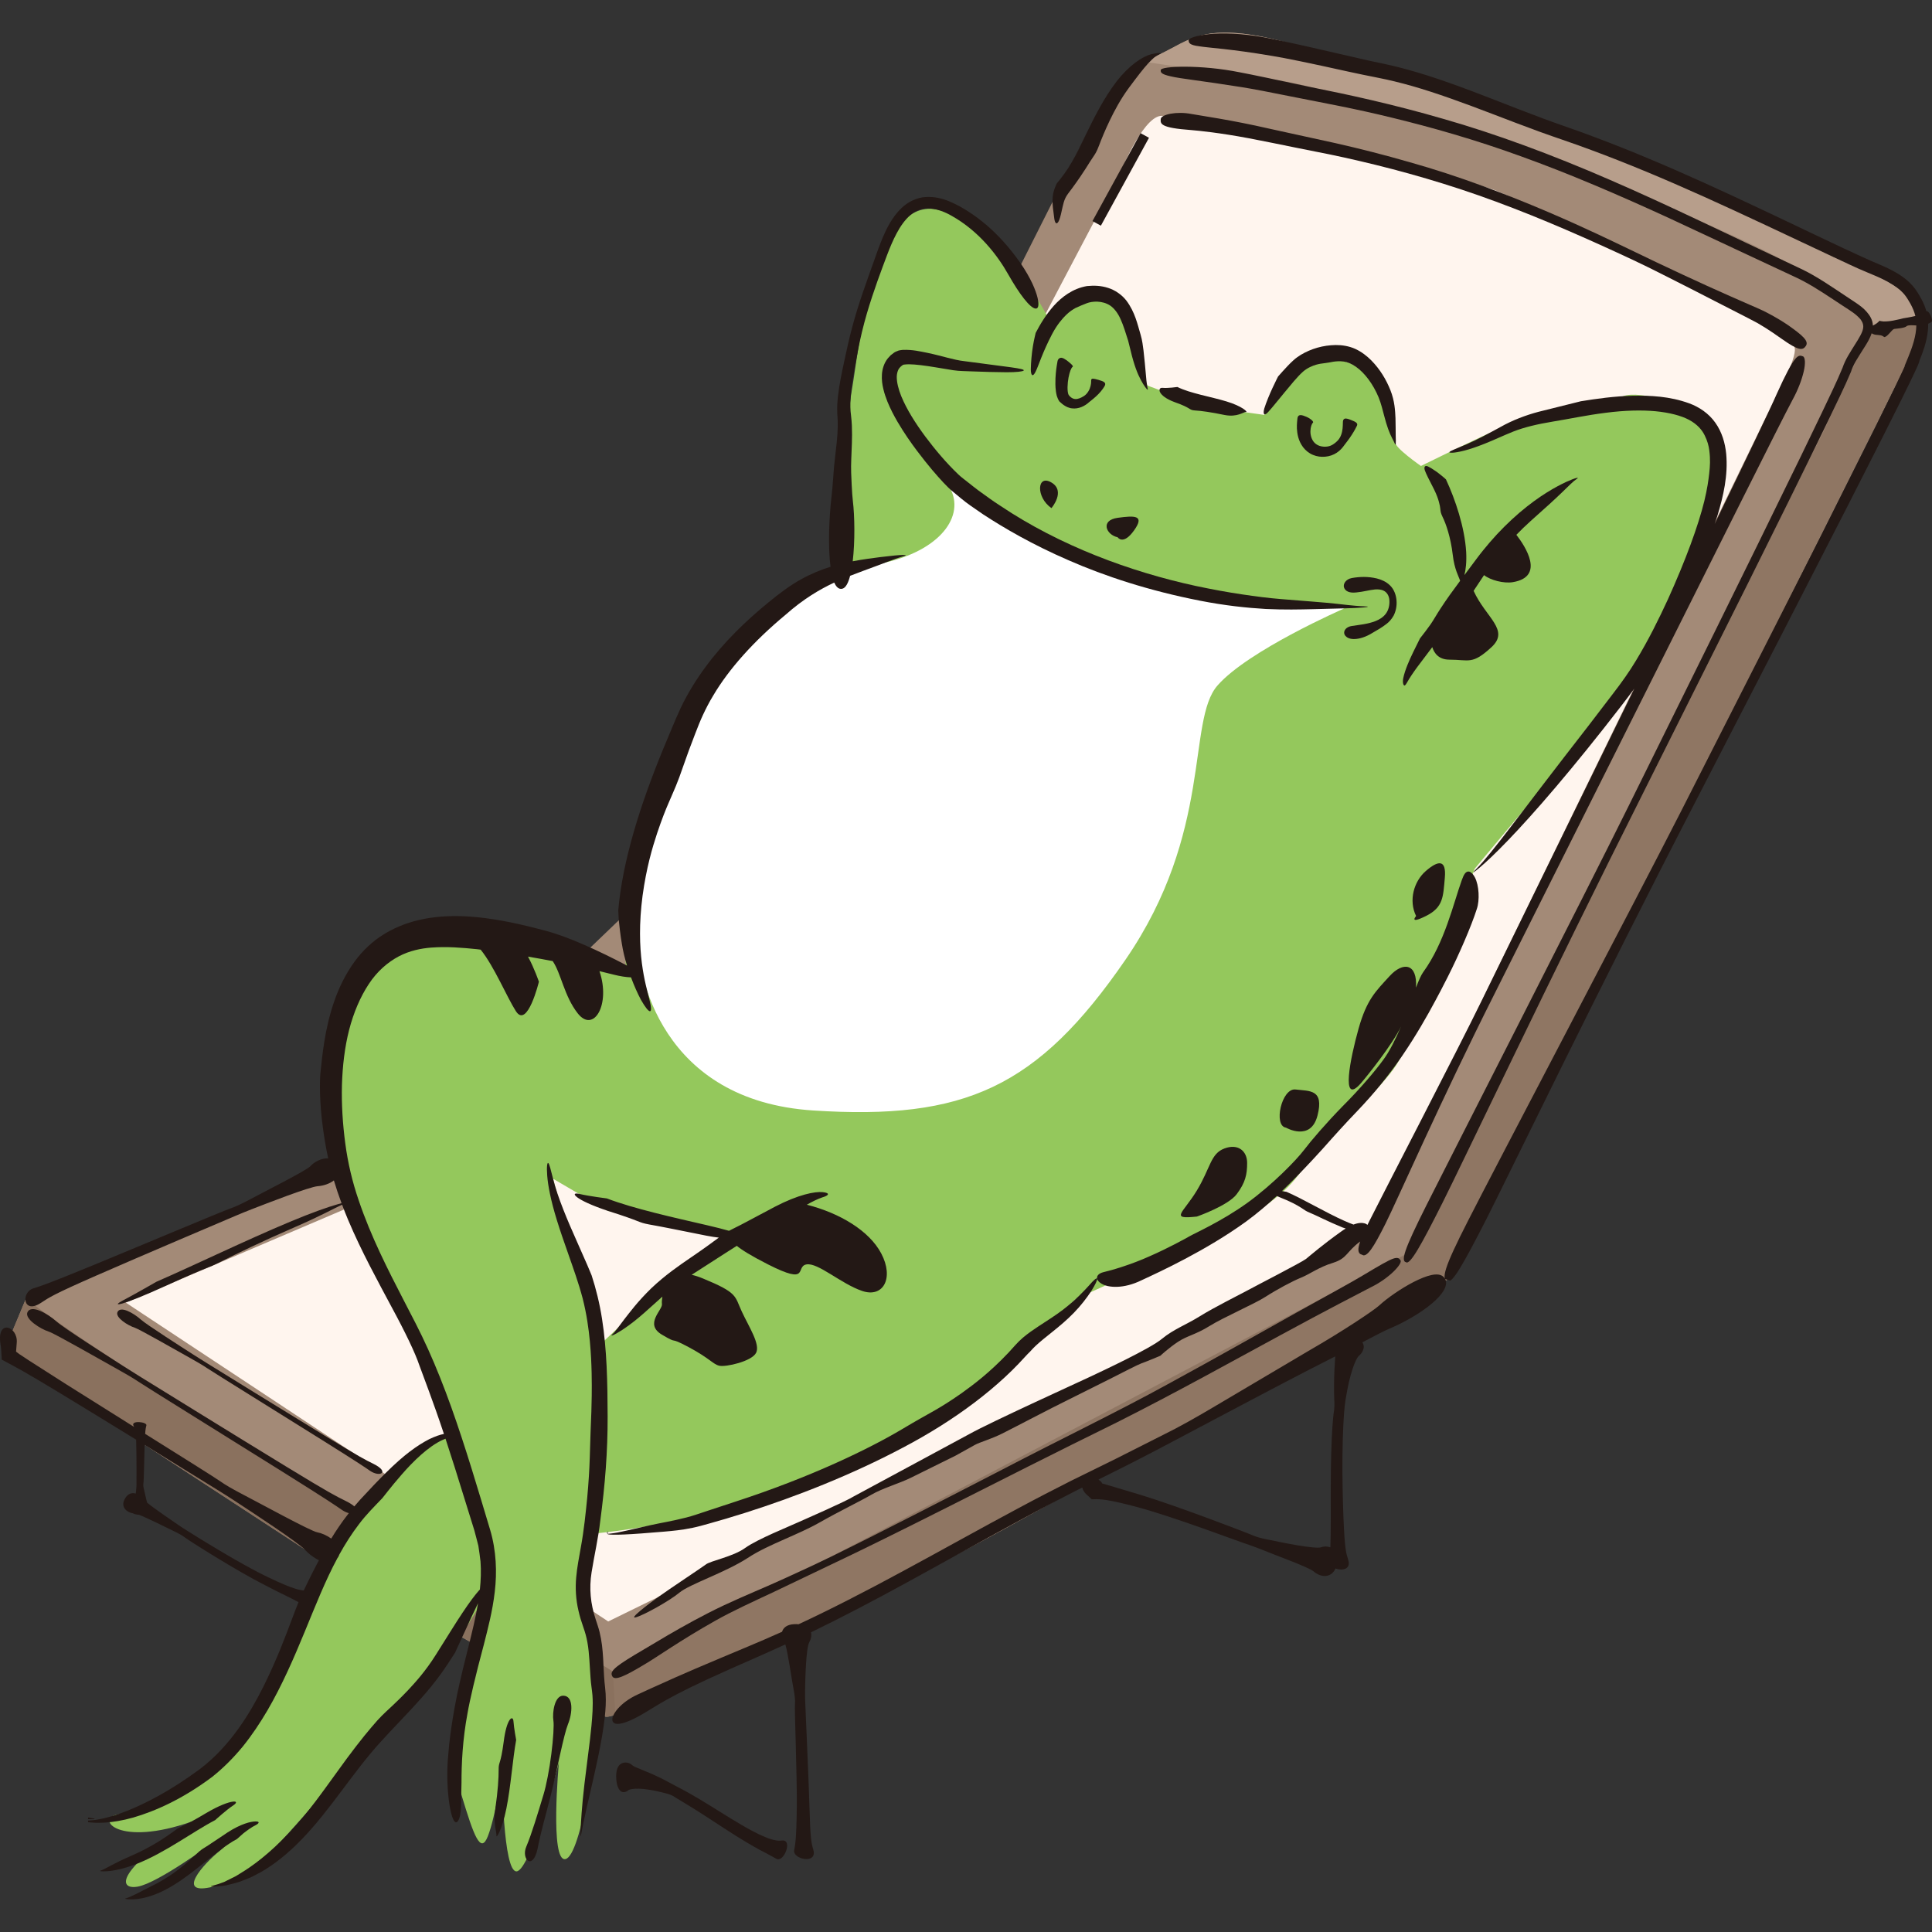 <?xml version="1.0" encoding="iso-8859-1"?>
<!-- Generator: Adobe Illustrator 22.1.0, SVG Export Plug-In . SVG Version: 6.00 Build 0)  -->
<svg version="1.1" id="_x34_" xmlns="http://www.w3.org/2000/svg" xmlns:xlink="http://www.w3.org/1999/xlink" x="0px" y="0px"
	 viewBox="0 0 512 512" style="enable-background:new 0 0 512 512;" xml:space="preserve">
<rect x="0" y="0" width="512" height="512" fill="#333333" stroke="none"/>
<g>
	<path style="fill:#A38A77;" d="M504.886,97.008c-7.767,16.242-121.298,242.089-121.298,242.089s-81.383,46.331-116.79,65.748
		c-31.979,17.56-90.383,45.504-103.721,49.606c-0.253,0.068-0.473,0.152-0.693,0.203c-1.03,0.287-1.688,0.388-1.958,0.27
		c-3.242-1.503-79.458-44.22-79.458-44.22L0.935,358.448l5.96-14.335l94.587-40.186l107.284-103.063
		c2.212-0.895,58.032-123.273,58.032-123.273l20.97-41.62c0,0,8.966-13.457,16.378-19.468c1.148-0.928,2.263-1.671,3.31-2.161
		c7.699-3.665,11.363-8.122,29.48-4.103c18.1,4.018,126.937,42.042,148.87,57.779c6.72,2.769,11.836,5.014,15.466,7.26
		c4.492,2.769,6.754,5.538,7.075,9.219C508.634,87.739,507.419,91.707,504.886,97.008z"/>
	<path style="fill:#8F7663;" d="M504.886,97.008c-7.767,16.242-121.298,242.089-121.298,242.089s-81.383,46.331-116.79,65.748
		c-31.979,17.56-90.383,45.504-103.721,49.606c-0.253,0.068-0.473,0.152-0.693,0.203l0.034-11.684l209.925-110.492l110.644-217.59
		l18.286-39.611C509.715,80.495,510.306,85.662,504.886,97.008z"/>
	<path style="fill:#8A715E;" d="M163.077,454.452c-1.419,0.439-2.33,0.608-2.651,0.473c-3.242-1.503-79.458-44.22-79.458-44.22
		L0.935,358.448l5.96-14.335c18.894,15.635,127.191,81.281,127.191,81.281l28.332,17.577L163.077,454.452z"/>
	<path style="fill:#FFF5EE;" d="M241.576,152.895c-0.67-1.571,55.679-108.006,55.679-108.006s6.341-15.375,11.19-14.123
		s50.479,7.882,86.673,19.276c7.298,2.297,45.326,22.783,50.678,25.236c21.193,9.713,28.535,15.009,29.647,16.516
		c1.393,1.888-4.246,12.193-4.246,12.193L362.663,326.931l-57.916,32.523l-143.568,70.249L33.336,345.209l74.897-31.953
		l92.493-66.085L241.576,152.895z"/>
	<path style="fill:#B79E8B;" d="M496.629,87.147c0,0,1.807-2.195-20.396-16.006c-26.981-16.784-122.362-47.986-136.95-49.809
		c-9.016-1.132-24.212-3.141-35.137-4.83c1.148-0.928,2.263-1.671,3.31-2.161c7.699-3.665,11.363-8.122,29.48-4.103
		c18.1,4.018,126.937,42.042,148.87,57.779c6.72,2.769,11.836,5.014,15.466,7.26c4.492,2.769,6.754,5.538,7.075,9.219
		L496.629,87.147z"/>
	<path style="fill:#94C85C;" d="M451.71,110.146c-4.198-2.537-17.096-6.907-21.562-5.142c-4.466,1.765-28.327,6.568-34.659,9.414
		c-6.332,2.847-18.926,9.069-18.926,9.069s-7.137-4.963-6.717-6.222c0.42-1.26-1.961-17.016-12.316-21.102
		c-10.354-4.087-16.922,3.859-18.256,6.393c-1.334,2.534-4.235,7.399-4.235,7.399s-7.967-1.105-12.685-1.831
		c-4.718-0.726-18.209-5.93-18.209-5.93s-2.393-3.325-2.254-6.954c0.138-3.629-2.947-13.611-6.214-15.607
		c-3.267-1.996-6.17-1.996-9.981-0.182c-3.811,1.815-7.55,5.426-7.55,5.426c-0.722-1.139-13.103-26.314-29.978-29.388
		c-16.875-3.074-20.746,38.549-22.367,47.551c-1.621,9.002-2.197,32.239-2.197,35.086c0,2.848,0,12.815,0,12.815
		s-27.453,11.7-40.575,37.692c-13.122,25.993-15.748,45.089-16.9,53.19c-1.152,8.102,0,17.083,0,17.083s-19.195-9.838-38.935-11.919
		c-19.74-2.081-29.246,6.328-35.684,21.829c-6.438,15.503-1.679,42.821,4.618,58.354c6.297,15.534,20.571,44.921,21.83,47.439
		c1.26,2.519,0.42,5.038,0.42,5.038s-18.041,11.477-24.554,21.062c-6.512,9.584-22.227,56.444-34.64,66.378
		c-12.413,9.932-21.979,12.636-27.979,13.757c-6,1.12,0.11,8.773,19.712,1.857c-20.111,12.89-19.793,18.226-14.403,17.272
		c5.39-0.955,19.85-11.621,19.85-11.621s6.322-1.375,1.949,2.084c-4.373,3.458-12.133,12.132-1.774,9.536
		c10.358-2.596,12.036-5.816,17.272-11.296c5.236-5.48,31.454-35.782,39.53-43.966c8.076-8.184,15.953-23.203,15.953-23.203
		s-4.354,12.103-5.84,18.288c-1.486,6.185-4.202,25.849-1.07,36.166c3.132,10.317,4.969,15.616,6.91,10.656
		c1.941-4.959,3.778-16.712,3.778-16.712s0.185,26.44,3.871,26.024c3.686-0.415,11.168-28.843,11.168-28.843
		s-2.445,26.53,1.753,25.59c4.198-0.94,8.397-30.328,8.397-38.723c0-8.397-3.921-25.392-4.689-29.279
		c-0.768-3.887,2.59-18.16,2.59-18.16s43.421-3.117,79.015-23.599c35.594-20.482,48.008-37.815,50.197-38.804
		c2.189-0.989,12.962-5.987,22.059-9.785c9.098-3.799,28.916-12.866,36.219-22.396c7.303-9.53,22.85-23.915,26.411-29.736
		c3.562-5.822,11.601-20.096,13.039-28.071c1.438-7.977,7.735-23.93,7.735-23.93s17.557-21.231,30.646-36.103
		c13.089-14.872,30.402-46.14,32.204-54.136C455.489,131.958,455.909,112.683,451.71,110.146z M176.337,339.963l-17.13,16.228
		l-6.224-20.511l-6.423-23.305l14.607,8.546l25.764,5.067l6.739,2.704L176.337,339.963z"/>
	<path style="fill:#FFFFFF;" d="M251.266,128.516c4.934,7.401-1.301,16.858-16.088,20.42c-14.788,3.563-35.356,11.632-48.295,33.046
		c-12.939,21.415-18.266,52.004-18.266,64.339s6.785,45.356,46.876,47.966c40.091,2.61,59.441-6.025,82.764-39.948
		c23.323-33.923,16.208-63.326,24.392-72.679c8.183-9.353,33.622-20.433,33.622-20.433s-59.058-4.975-80.489-18.227
		C254.349,129.75,251.266,128.516,251.266,128.516z"/>
	<path style="fill:#231815;" d="M288.066,75.809c-3.806,0.648-6.732,2.927-8.81,5.237c-2.091,2.362-3.578,4.858-4.793,7.177
		c0,0-0.087,0.382-0.233,1.01c-0.162,0.619-0.32,1.501-0.491,2.481c-0.331,1.972-0.533,4.383-0.566,6.17
		c0.021,1.823,0.605,2.059,1.313,0.525c0.758-1.499,1.705-4.848,4.361-9.932c1.35-2.526,2.691-4.046,3.721-5.052
		c1.047-1.004,1.845-1.447,2.424-1.787c1.215-0.543,1.616-0.739,3.07-1.297c1.344-0.507,4.038-0.766,6.188,0.665
		c1.057,0.746,2.013,1.979,2.735,3.631c0.745,1.621,1.329,3.6,1.99,5.662c0.503,1.854,0.89,3.767,1.344,5.253
		c0.444,1.522,0.904,2.772,1.354,3.792c0.917,2.035,1.735,3.179,2.231,3.767c0.27,0.282,0.312,0.193,0.244-0.119
		c-0.063-0.275-0.214-0.946-0.33-2.091c-0.107-1.165-0.251-2.73-0.432-4.706c-0.105-1.01-0.223-2.124-0.35-3.344
		c-0.166-1.218-0.303-2.614-0.778-4.197c-0.811-2.685-1.44-5.897-3.766-9.004c-1.189-1.52-2.97-2.774-4.833-3.351
		C291.793,75.695,290.01,75.626,288.066,75.809z"/>
	<path style="fill:#231815;" d="M316.65,108.774c1.674,0.088,4.434,0.481,7.837,1.194c3.453,0.686,5.039-0.84,5.689-0.76
		c0.665,0.021-0.999-1.573-5.176-2.834c-4.191-1.274-9.539-2.122-12.978-3.819c0,0-2.52,0.361-3.933,0.223
		c-1.403-0.149-1.359,2.118,3.204,3.792C315.858,108.166,314.984,108.66,316.65,108.774z"/>
	<path style="fill:#231815;" d="M369.818,110.806c-0.094-1.926-0.183-4.489-1.352-7.425c-1.108-2.772-2.717-5.491-5.052-7.868
		c-1.174-1.174-2.552-2.26-4.211-3.034c-1.707-0.781-3.57-1.056-5.229-1.043c-3.382,0.046-6.508,0.973-9.232,2.588
		c-0.673,0.429-1.331,0.87-1.931,1.42c-0.6,0.527-1.05,1.005-1.532,1.496c-0.93,0.974-1.776,1.922-2.576,2.836
		c0,0-0.668,1.295-1.456,2.994c-0.791,1.698-1.672,3.82-2.193,5.469c-0.477,1.738,0.112,2.027,1.111,0.853
		c1.062-1.131,3.08-3.74,6.693-8.023c0.902-1.054,1.73-1.93,2.439-2.563c0.637-0.566,1.304-0.955,1.891-1.238
		c1.184-0.569,2.059-0.749,2.703-0.87c1.309-0.195,1.774-0.209,3.395-0.529c0.808-0.128,1.787-0.199,2.823-0.053
		c0.968,0.134,2.091,0.584,3.227,1.382c2.274,1.586,4.516,4.514,6.008,8.1c0.689,1.716,1.064,3.358,1.446,4.779
		c0.371,1.428,0.725,2.642,1.092,3.639c0.719,2.01,1.464,3.088,1.746,3.835c0.322,0.751,0.308-0.026,0.247-2.204
		C369.856,114.244,369.877,112.769,369.818,110.806z"/>
	<path style="fill:#231815;" d="M239.319,96.698l0.201-0.067l0.379-0.041c0.254-0.049,0.645-0.033,1.041-0.048
		c1.674,0.012,4.216,0.336,7.093,0.817c1.463,0.241,3.009,0.495,4.59,0.757c1.745,0.264,3.334,0.213,4.952,0.306
		c3.228,0.124,6.411,0.216,9.136,0.228c2.729,0.014,4.322-0.204,4.574-0.444c0.256-0.252-0.821-0.515-3.392-0.871
		c-2.572-0.339-6.647-0.875-12.424-1.636c-2.648-0.281-5.89-1.402-9.684-2.187c-1.941-0.378-3.873-0.873-6.478-0.794
		c-0.34,0.017-0.732,0.096-1.139,0.169c-0.406,0.2-0.958,0.328-1.261,0.595l-0.871,0.667l-0.765,0.83
		c-0.96,1.203-1.454,2.749-1.548,4.195c-0.105,1.46,0.091,2.777,0.384,3.96c0.274,1.202,0.676,2.272,1.067,3.297
		c0.828,2.017,1.753,3.763,2.666,5.332c1.839,3.13,3.591,5.587,5.128,7.645c3.09,4.101,5.299,6.603,7.062,8.5
		c0.445,0.472,0.867,0.905,1.288,1.313c0.223,0.206,0.439,0.406,0.648,0.6c0.198,0.167,0.389,0.329,0.577,0.487
		c0.76,0.629,1.458,1.207,2.19,1.813c1.453,1.228,3.176,2.391,5.835,4.21c5.388,3.522,12.93,7.958,22.589,12.135
		c9.625,4.229,21.399,8.095,34.826,10.72c6.717,1.322,12.5,1.909,17.46,2.201c4.956,0.233,9.036,0.132,12.431,0.054
		c6.779-0.211,10.883-0.206,13.56-0.466c1.339-0.132,1.42-0.26,0.28-0.284c-1.148-0.026-3.504-0.205-7.217-0.654
		c-3.73-0.427-8.779-0.744-15.061-1.278c-3.146-0.252-6.558-0.681-10.327-1.248c-3.759-0.555-7.822-1.3-12.185-2.221
		c-17.405-3.768-36.071-10.679-51.794-21.229c-2.002-1.259-3.868-2.689-5.776-4.037c-0.941-0.69-1.839-1.432-2.755-2.142
		c-0.9-0.724-1.87-1.424-2.6-2.123c-3.212-3.061-6.177-6.586-8.783-10.065c-2.594-3.503-4.899-7.112-6.386-10.723
		c-0.719-1.791-1.197-3.613-1.181-5.151c0.025-0.758,0.195-1.395,0.45-1.908c0.153-0.237,0.295-0.478,0.514-0.667l0.331-0.286
		l0.259-0.193C239.243,96.766,239.116,96.747,239.319,96.698z"/>
	<path style="fill:#231815;" d="M379.048,165.558c-0.876,1.249-1.829,2.464-2.737,3.624c0,0-0.788,1.594-1.812,3.663
		c-1.006,2.088-2.19,4.738-2.633,6.922c-0.208,1.115,0.048,1.812,0.267,1.884c0.27,0.083,0.49-0.34,0.951-1.129
		c0.457-0.798,1.238-2.024,2.511-3.755c1.064-1.409,2.388-3.164,3.973-5.265c0.498,1.58,1.69,3.313,4.549,3.313
		c5.257,0,6.008,1.408,11.115-3.285c4.983-4.577-1.479-7.827-4.709-14.945c0.124-0.187,0.253-0.383,0.394-0.603
		c0.667-1.005,1.456-2.22,2.368-3.572c1.674,1.331,5.204,2.271,7.634,1.867c8.62-1.437,3.278-9.524,0.935-12.546
		c1.169-1.204,2.397-2.416,3.752-3.628c3.816-3.385,6.475-5.803,8.348-7.62c1.878-1.809,2.988-2.973,3.863-3.533
		c0.879-0.549-0.069-0.456-2.726,0.746c-2.628,1.229-7.029,3.576-12.423,8.175c-2.684,2.304-5.336,4.929-7.804,7.789
		c-1.227,1.435-2.435,2.907-3.566,4.435c-1.075,1.441-2.149,2.881-3.217,4.308c0.348-1.376,0.618-3.39,0.468-6.155
		c-0.392-6.512-2.889-13.919-5.351-19.195c0,0-0.163-0.152-0.434-0.405c-0.292-0.238-0.699-0.571-1.158-0.946
		c-0.424-0.378-0.983-0.748-1.509-1.096c-0.493-0.37-1.034-0.667-1.496-0.905c-0.912-0.514-1.301-0.063-1.016,0.917
		c0.322,0.923,1.1,2.438,2.491,5.152c0.674,1.383,1.047,2.447,1.255,3.259c0.223,0.805,0.32,1.344,0.359,1.768
		c0.089,0.843,0.112,1.137,0.571,2.111c0.96,1.923,2.175,5.472,2.726,10.08c0.443,3.966,1.646,5.86,1.96,6.933
		c-1.847,2.479-3.656,4.963-5.266,7.457C380.71,162.846,379.861,164.414,379.048,165.558z"/>
	<path style="fill:#231815;" d="M86.976,306.981c-1.726-0.124-3.747,0.955-4.699,2.055c-0.978,1.126-12.447,6.884-16.126,8.863
		c-1.939,1.043-3.812,1.932-5.154,2.379c-1.962,0.655-24.473,10.148-36.704,15.18c-12.03,4.952-13.785,5.445-15.448,5.973
		c-3.354,1.068-2.749,6.96,1.964,3.864c2.28-1.497,3.313-2.254,14.604-7.209c12.048-5.286,34.4-14.771,37.037-15.894
		c1.407-0.6,2.843-1.187,4.251-1.732c3.961-1.531,15.254-5.941,17.524-6.108c1.471-0.109,3.124-0.632,4.255-1.533
		c0.598,2.01,1.281,4.031,2.034,6.048c-0.31,0.079-0.646,0.168-1.039,0.275c-2.552,0.72-6.772,2.195-12.639,4.648
		c-11.738,4.905-25.459,11.574-35.367,15.881c0,0-5.527,3.191-8.902,4.968c-3.377,1.782-0.656,1.614,11.473-3.929
		c12.137-5.528,10.571-4.36,14.541-6.378c3.97-2.005,10.828-5.333,19.559-9.132c7.007-3.026,10.446-5.014,12.519-5.939
		c0.513,1.359,1.045,2.714,1.612,4.059c3.515,8.34,7.911,16.299,11.498,23.032c3.652,6.727,6.281,12.236,7.334,15.384
		c1.05,2.937,3.652,9.551,6.543,18.27c-1.067,0.2-2.368,0.663-3.9,1.39c-1.525,0.791-3.28,1.862-5.166,3.304
		c-3.791,2.867-8.055,7.226-13.123,12.718c-0.552,0.608-1.061,1.201-1.558,1.789c-0.482-0.427-1.21-0.907-2.249-1.421
		c-2.734-1.355-4.023-1.95-15.935-9.213c-12.711-7.751-36.076-22.203-38.834-23.905c-1.472-0.909-2.96-1.843-4.396-2.764
		c-4.041-2.595-15.595-9.985-17.44-11.634c-2.505-2.235-6.825-4.672-7.776-2.5c-0.78,1.775,3.471,4.441,5.746,5.157
		c1.492,0.469,14.071,7.683,18.194,9.967c2.173,1.203,4.193,2.392,5.515,3.288c1.932,1.309,25.426,15.878,38.107,23.822
		c12.474,7.813,14.142,9.005,15.763,10.12c0.634,0.435,1.272,0.717,1.85,0.871c-1.949,2.478-3.443,4.736-4.66,6.74
		c-1.186-0.857-2.609-1.47-3.705-1.659c-1.725-0.297-15.356-7.774-19.846-10.101c-2.366-1.226-4.546-2.473-5.939-3.469
		c-1.171-0.836-9.977-6.358-19.826-12.527c0.11-1.513,0.232-1.882,0.327-2.225c0.264-0.955-4.2-1.433-3.411,0.08
		c0.056,0.108,0.108,0.209,0.158,0.313c-6.411-4.017-12.986-8.136-17.984-11.295c-4.406-2.816-7.553-4.826-9.791-6.257
		c-1.108-0.732-1.992-1.315-2.691-1.777c-0.412-0.293-0.641-0.473-0.818-0.62c0.106-1.372,0.145-1.897,0.185-2.415
		c0.333-4.248-5.323-6.373-4.323,0.352c0.033,0.22,0.063,0.431,0.096,0.646c0.03,0.235,0.059,0.358,0.089,0.821
		c0.046,0.764,0.099,1.619,0.165,2.709c0.783,0.402,1.776,0.94,2.815,1.513c0.724,0.38,1.608,0.865,2.722,1.499
		c2.229,1.268,5.385,3.135,10.052,5.96c5.54,3.355,12.956,7.902,20.01,12.242c0.01,0.238,0.021,0.465,0.029,0.741
		c0.109,3.586,0.074,10.206,0.074,10.986c0,0.417-0.018,0.84-0.058,1.251c-0.031,0.31-0.076,0.777-0.134,1.301
		c-1.057-0.308-2.202-0.004-2.995,1.592c-1.057,2.121,0.792,3.453,2.248,3.638c0.334,0.205,0.861,0.354,1.636,0.405
		c2.386,0.933,7.261,3.396,9.126,4.291c1.233,0.583,2.355,1.203,3.047,1.74c1.001,0.789,13.781,8.888,21.147,12.591
		c3.585,1.876,5.679,2.856,6.96,3.501c1.032,0.534,1.551,0.796,1.965,1.022c-0.462,1.115-0.963,2.406-1.627,4.191
		c-1.756,4.667-4.097,10.998-7.707,18.243c-1.815,3.611-3.967,7.448-6.698,11.234c-2.729,3.777-6.061,7.507-10.192,10.632
		c-7.967,5.872-14.428,9.084-19.221,11.017c-4.831,1.897-8.135,2.493-10.327,2.558l0.002-0.37c0.452-0.003,0.702,0.016,0.94,0.022
		c0.693,0.026,0.913-0.101,0.772-0.144c-0.157-0.034-0.608-0.139-1.712-0.312l-0.007,1.237c2.074,0.275,6.213,0.403,11.968-1.224
		c5.735-1.675,12.973-4.81,20.959-10.801c2.925-2.334,5.634-5.052,8.083-8.03c2.421-3,4.579-6.243,6.549-9.599
		c3.921-6.731,7.019-13.922,9.916-20.946c2.806-6.809,5.413-13.452,8.602-19.356c0.133-0.177,0.257-0.378,0.369-0.602
		c0.054-0.109,0.085-0.218,0.123-0.327c1.598-2.904,3.34-5.609,5.206-8.055c1.911-2.558,4.076-4.685,6.218-6.932
		c0,0,0.552-0.698,1.461-1.849c0.912-1.148,2.191-2.722,3.7-4.444c2.986-3.433,7.051-7.446,10.848-9.153
		c0.268-0.122,0.488-0.206,0.727-0.305c0.024,0.075,0.048,0.143,0.073,0.219c1.562,4.725,3.209,10.009,4.925,15.565
		c0.864,2.781,1.748,5.623,2.64,8.493c0.392,1.393,0.701,2.721,1.067,4.089c0.204,1.384,0.427,2.773,0.572,4.168
		c0.187,2.468,0.093,4.957-0.165,7.435c-0.085,0.091-0.155,0.155-0.247,0.258c-1.021,1.141-2.477,3.063-4.351,5.885
		c-1.886,2.815-4.158,6.544-7.059,11.132c-2.849,4.516-5.456,7.319-7.4,9.419c-1.972,2.073-3.35,3.361-4.391,4.343
		c-2.091,1.965-2.907,2.628-5.294,5.466c-2.412,2.812-5.542,6.858-9.044,11.751c-3.557,4.855-7.516,10.693-12.827,16.267
		c-5.291,5.576-9.608,8.737-12.924,10.728c-0.414,0.256-0.806,0.5-1.181,0.73c-0.392,0.194-0.765,0.378-1.12,0.552
		c-0.716,0.357-1.354,0.674-1.926,0.96c-1.189,0.453-2.134,0.768-2.9,0.952c-0.767,0.181-0.816,0.295-0.127,0.294
		c0.346-0.001,0.877-0.03,1.603-0.097c0.722-0.073,1.655-0.13,2.727-0.437c1.077-0.282,2.389-0.536,3.779-1.141
		c0.701-0.284,1.474-0.553,2.249-0.921c0.762-0.399,1.566-0.821,2.417-1.267c3.327-1.905,7.033-4.759,10.756-8.629
		c7.524-7.722,13.522-17.667,20.791-25.684c3.657-4.058,7.549-7.916,11.034-11.878c1.746-1.978,3.393-3.98,4.877-6.013
		c1.501-2.056,2.759-4.052,3.977-5.93c0,0,1.105-2.401,2.541-5.52c1.087-2.381,2.363-5.167,3.551-7.59
		c-0.319,1.932-0.711,3.849-1.141,5.731c-1.258,5.459-2.678,10.682-3.733,15.384c-2.129,9.42-2.861,16.651-3.016,19.013
		c-0.958,9.539,0.978,20.298,2.633,17.488c0.437-0.685,0.666-1.931,0.757-3.633c0.044-0.852,0.056-1.818,0.041-2.886
		c0.023-1.068,0.049-2.237,0.077-3.497c-0.013-5.036,0.294-11.535,1.599-18.466c0.599-3.478,2.102-9.898,4.325-18.189
		c1.047-4.158,2.3-8.807,2.891-13.984c0.617-5.149,0.419-10.867-1.219-16.391c-3.21-10.681-6.529-21.978-10.338-32.617
		c-1.906-5.312-3.938-10.44-6.086-15.205c-2.145-4.779-4.468-9.123-6.503-13.066c-4.074-7.89-8.653-16.788-11.931-26.503
		c-1.667-4.856-2.854-9.88-3.538-15.037c-0.688-5.166-1.014-10.381-0.884-15.47c0.155-5.083,0.737-10.049,1.906-14.626
		c1.186-4.565,2.948-8.727,5.215-12.142c2.228-3.41,5.064-5.802,7.941-7.333c2.9-1.522,5.908-2.111,8.579-2.322
		c4.21-0.32,8.248,0.025,12.162,0.426c0.323,0.035,0.637,0.086,0.959,0.122c3.562,4.387,6.925,12.534,9.335,16.305
		c3.051,4.772,6.099-7.807,6.099-7.807s-1.186-3.503-2.886-6.652c2.153,0.368,4.326,0.758,6.543,1.184
		c2.241,3.289,3.035,9.271,6.636,13.854c4.193,5.337,8.76-2.287,5.774-11.125c-0.008-0.023-0.011-0.039-0.019-0.062
		c1.256,0.3,2.528,0.61,3.831,0.94c1.624,0.411,3.277,0.668,4.53,0.704c0.814,2.182,1.726,4.243,2.636,5.957
		c2.282,3.994,3.319,4.064,2.254-0.022c-0.968-4.037-3.783-12.617-1.827-27.575c1.021-7.446,2.581-12.686,3.842-16.508
		c1.285-3.825,2.271-6.272,3.074-8.111c1.578-3.686,2.252-4.98,3.91-9.842c0.828-2.431,1.888-5.273,3.136-8.505
		c0.636-1.646,1.271-3.276,2.043-4.946c0.785-1.674,1.67-3.416,2.739-5.163c4.168-7.061,10.769-14.428,19.201-21.421
		c4.671-4.139,9.012-6.687,12.855-8.486c0.536,1.228,1.245,1.861,2.164,1.621c0.883-0.228,1.547-1.525,2.038-3.411
		c1.204-0.471,2.342-0.89,3.399-1.29c5.229-1.895,8.36-3.217,10.487-3.807c2.134-0.589,0.206-0.614-5.855,0.133
		c-1.976,0.265-4.424,0.545-7.341,1.114c0.622-5.212,0.526-11.993,0.028-16.087c-0.109-0.894-0.211-2.343-0.305-4.229
		c-0.091-1.903-0.228-4.199-0.106-6.784c0.081-2.608,0.302-5.624,0.155-8.92c-0.046-0.823-0.102-1.66-0.208-2.507
		c-0.104-0.857-0.17-1.497-0.186-2.308c-0.028-1.558,0.092-3.202,0.289-4.866c0.397-3.329,1.083-6.764,1.72-10.156
		c0.641-3.367,1.448-6.653,2.346-9.747c1.815-6.183,3.903-11.63,5.374-15.568c0.744-1.942,1.548-3.897,2.539-5.75
		c0.989-1.841,2.18-3.601,3.692-4.866c1.492-1.304,3.357-1.867,5.266-1.694c1.911,0.17,3.835,0.908,5.6,1.92
		c7.265,4.074,12.167,10.47,15.056,15.611c2.912,5.15,5.751,8.86,7.191,8.978c0.701,0.058,1.003-0.794,0.549-2.792
		c-0.472-1.982-1.713-5.156-4.594-9.334c-2.919-4.146-5.893-7.37-8.952-10.008c-1.557-1.289-3.087-2.49-4.714-3.508
		c-0.785-0.549-1.637-0.984-2.448-1.477c-0.869-0.439-1.731-0.9-2.66-1.279c-1.843-0.759-3.957-1.311-6.289-1.165
		c-2.34,0.129-4.747,1.277-6.497,3.005c-3.545,3.48-5.248,8.379-7.126,13.699c-2.013,5.629-4.226,11.631-5.858,17.796
		c-0.836,3.064-1.497,6.196-2.135,9.162c-0.65,3.008-1.271,5.999-1.621,9.002c-0.17,1.505-0.275,3.012-0.204,4.569
		c0.038,0.848,0.099,1.362,0.112,2.031c0.023,0.633,0.021,1.262,0.008,1.885c-0.059,2.492-0.364,4.896-0.628,7.169
		c-0.284,2.27-0.48,4.436-0.58,6.231c-0.13,1.822-0.269,3.394-0.417,4.67c-0.687,5.917-0.957,13.577-0.283,18.772
		c-2.416,0.75-5.023,1.782-7.691,3.261c-2.976,1.614-5.941,3.863-8.803,6.213c-5.842,4.783-11.684,10.375-16.596,17.03
		c-2.454,3.319-4.671,6.89-6.502,10.675c-0.907,1.946-1.687,3.781-2.45,5.596c-0.765,1.838-1.53,3.672-2.292,5.497
		c-6.032,14.666-10.774,29.576-11.911,42.745c0,0,0.048,0.971,0.127,2.574c0.178,1.605,0.394,3.839,0.823,6.32
		c0.286,1.856,0.766,3.828,1.363,5.779c-0.122-0.065-0.218-0.122-0.347-0.189c-6.818-3.584-15.212-7.466-21.086-9.002
		c-6.005-1.605-13.816-3.535-21.848-3.889c-4.007-0.166-8.065,0.116-11.771,0.976c-3.712,0.84-7.022,2.303-9.563,3.916
		c-2.561,1.58-5.372,4.062-7.643,7.216c-2.285,3.152-4.081,6.794-5.354,10.504c-2.571,7.423-3.181,14.759-3.631,18.898
		c-0.198,2.072-0.31,7.577,0.671,14.693C85.925,301.489,86.367,304.168,86.976,306.981z M77.804,420.871
		c-1.27-0.426-3.207-1.177-6.605-2.825c-7.311-3.404-19.996-11.381-21.495-12.328c-0.803-0.499-1.606-1.021-2.378-1.548
		c-1.773-1.227-6.3-4.266-8.342-5.959c-0.339-1.214-0.657-2.858-0.844-3.571c-0.157-0.598-0.223-1.163-0.132-1.547
		c0.125-0.53,0.2-6.475,0.319-10.176c9.413,5.797,17.72,10.94,19.345,11.944c1.578,0.974,3.166,1.982,4.696,2.985
		c4.3,2.825,16.603,10.858,18.438,12.856c0.995,1.082,2.342,2.126,3.715,2.768c-1.331,2.5-2.22,4.319-2.93,5.752
		c-0.427,0.871-0.785,1.604-1.109,2.288C79.669,421.386,79.053,421.303,77.804,420.871z"/>
	<path style="fill:#231815;" d="M134.2,479.258c1.179-5.872,1.665-13.103,2.589-18.156c0,0-0.589-3.107-0.714-4.931
		c-0.125-1.829-1.825-0.802-2.592,5.423c-0.816,6.224-1.365,5.237-1.336,7.358c0.016,2.119-0.209,5.727-0.859,10.186
		c-0.645,4.461,0.392,6.422,0.265,7.314C131.435,487.344,133.026,485.139,134.2,479.258z"/>
	<path style="fill:#231815;" d="M139.477,489.366c-1.421,3.282,1.654,6.463,2.96,0.69c1.161-5.764,1.959-8.041,3.623-14.668
		c1.718-6.974,3.306-15.538,4.457-18.45c1.199-2.904,1.568-7.537-1.252-7.565c-2.289-0.029-2.943,4.441-2.608,6.634
		c0.186,1.096-0.031,4.808-0.551,8.846c-0.506,4.039-1.349,8.39-2.084,10.774C142.58,480.402,140.891,486.038,139.477,489.366z"/>
	<path style="fill:#231815;" d="M145.295,308.215c-0.254-0.216-0.475,0.843-0.277,3.37c0.193,2.523,0.92,6.499,2.594,11.883
		c0.828,2.693,1.888,5.735,3.093,9.155c1.194,3.417,2.581,7.234,3.71,11.469c1.075,4.265,1.585,8.046,1.898,11.321
		c0.312,3.277,0.421,6.06,0.477,8.432c0.099,4.749-0.008,7.864-0.072,10.229c-0.168,4.705-0.275,6.387-0.427,12.363
		c-0.096,2.984-0.302,6.503-0.674,10.5c-0.404,4.008-0.834,8.477-1.721,13.292c-0.422,2.431-0.956,5.004-1.2,7.816
		c-0.256,2.807-0.099,5.83,0.599,8.777c0.32,1.482,0.782,2.936,1.286,4.389c0.49,1.367,0.857,2.688,1.108,4.142
		c0.508,2.88,0.556,6.001,0.81,9.291c0.102,1.618,0.404,3.338,0.508,4.637c0.105,1.396,0.082,2.793,0.025,4.139
		c-0.139,2.699-0.404,5.21-0.676,7.523c-0.579,4.648-1.059,8.496-1.458,11.704c-0.768,6.447-0.93,10.358-1.08,12.924
		c-0.076,1.286,0.018,1.389,0.241,0.307c0.186-1.079,0.641-3.336,1.415-6.791c0.768-3.46,1.916-8.108,3.158-14.087
		c0.602-2.998,1.238-6.32,1.651-10.082c0.201-1.883,0.341-3.877,0.216-6.076c-0.046-0.533-0.087-1.164-0.143-1.636
		c-0.059-0.476-0.114-0.959-0.155-1.453c-0.089-0.988-0.152-2.009-0.203-3.074c-0.107-2.124-0.178-4.362-0.467-6.691
		c-0.15-1.165-0.358-2.348-0.65-3.534c-0.293-1.19-0.739-2.406-1.032-3.345c-1.346-4.057-1.763-8.114-1.077-12.419
		c0.679-4.297,1.779-9.045,2.308-13.679c0.615-4.619,1.123-9.265,1.459-13.891c0.335-4.626,0.503-9.229,0.488-13.749
		c-0.013-4.483-0.064-8.902-0.267-13.23c-0.208-4.326-0.58-8.554-1.215-12.619c-0.628-4.046-1.601-8-2.76-11.538
		c0,0-0.424-1.012-1.123-2.681c-0.722-1.639-1.73-3.923-2.869-6.507c-2.292-5.12-4.996-11.437-6.229-16.421
		C145.935,309.891,145.589,308.426,145.295,308.215z"/>
	<path style="fill:#231815;" d="M194.865,397.96c-2.531,0.833-4.871,1.605-7.039,2.318c-2.193,0.713-4.126,1.422-5.941,1.875
		c-3.659,0.944-6.846,1.439-9.471,2.026c-5.237,1.157-8.352,1.993-10.495,2.22c-0.275,0.027-0.488,0.048-0.637,0.063l-0.079-0.001
		l-0.04-0.002l-0.122-0.063l-0.064-0.247c0.074-0.157,0.195-0.17,0.19-0.179l0.083-0.059l-0.03-0.029l-0.059-0.003
		c-0.043,0.017-0.003-0.039-0.176,0.066l-0.089,0.081l-0.059,0.178l0.209,0.359c0.181,0.067,0.102,0.032,0.171,0.053l0.157,0.027
		l0.322,0.035c0.95,0.076,2.879,0.046,5.83-0.131c1.471-0.087,3.212-0.219,5.179-0.385c1.964-0.162,4.205-0.303,6.755-0.609
		c1.275-0.155,2.627-0.362,4.043-0.658c0.707-0.144,1.431-0.322,2.17-0.517c0.701-0.193,1.42-0.391,2.153-0.593
		c2.935-0.813,6.112-1.752,9.529-2.834c13.658-4.327,28.412-10.148,41.949-17.326c6.788-3.568,13.222-7.595,18.955-11.939
		c2.871-2.171,5.57-4.419,8.06-6.727c1.248-1.151,2.437-2.322,3.57-3.503c1.136-1.167,2.233-2.464,3.128-3.299
		c0,0,0.135-0.148,0.381-0.419c0.232-0.279,0.626-0.656,1.119-1.133c1.003-0.948,2.561-2.206,4.398-3.668
		c1.83-1.462,3.885-3.174,5.698-5.056c1.827-1.873,3.384-3.913,4.579-5.725c1.125-1.806,1.632-2.923,1.563-3.257
		c0.11,0.433,0.475,0.878,1.128,1.268c1.777,1.12,5.885,1.455,10.66-0.895c4.836-2.24,17.051-7.857,27.67-15.538
		c2.962-2.17,5.687-4.506,8.136-6.775c0.715,0.289,1.571,0.639,2.588,1.076c2.632,1.161,3.669,1.908,4.312,2.313
		c0.637,0.435,0.856,0.611,1.763,0.993c1.825,0.743,4.815,2.341,8.798,3.959c0.293,0.109,0.55,0.179,0.82,0.265
		c-0.384,0.237-0.784,0.497-1.218,0.81c-4.681,3.33-8.162,6.316-9.31,7.256c-1.177,0.912-13.417,7.189-15.564,8.371
		c-2.16,1.17-8.749,4.448-12.503,6.78c-3.754,2.336-7.032,3.477-10.116,6.027c-3.07,2.585-15.968,8.604-19.509,10.268
		c-3.547,1.668-25.907,11.831-31.479,14.939c-5.613,3.027-28.506,15.372-30.672,16.541c-2.091,1.323-12.436,5.839-14.675,6.837
		c-2.216,1.044-10.897,4.498-14.129,6.843c-3.202,2.315-9.24,3.401-10.414,4.375c-1.2,0.895-9.789,6.581-12.584,8.601
		c-2.798,2.004-7.928,5.92-5.959,5.393c1.99-0.51,8.901-4.332,11.552-6.541c2.699-2.249,12.062-5.285,18.095-9.184
		c3.006-1.982,6.427-3.482,9.689-4.934c3.265-1.449,6.434-2.814,9.227-4.397c5.578-3.176,10.902-5.705,13.88-7.448
		c2.981-1.729,7.308-2.943,10.395-4.459c3.083-1.524,11.883-5.875,11.883-5.875s0,0,5.153-2.864
		c1.284-0.713,4.191-1.488,7.263-3.018c3.072-1.533,13.052-6.787,17.457-8.931c2.198-1.098,6.592-3.294,10.657-5.326
		c4.063-2.059,7.774-3.984,8.711-4.315c1.868-0.669,5.047-2.029,5.047-2.029s2.236-2.087,4.709-3.713
		c2.472-1.625,4.584-1.843,8.347-4.179c3.759-2.336,11.9-5.849,14.79-7.718c2.887-1.872,7.204-4.192,9.491-5.107
		c2.292-0.923,4.635-2.763,8.49-3.933c3.731-1.179,3.464-2.935,7.135-5.634c-0.191,0.547-0.328,1.02-0.403,1.412
		c-0.124,0.656-0.096,1.12,0.056,1.459c0.076,0.17,0.181,0.308,0.318,0.417l0.112,0.068l0,0.001c0.12,0.053,0.267,0.117,0.5,0.205
		l0.211,0.091l0.064,0.017l0.132,0.008c0.18-0.007,0.371-0.078,0.572-0.202c0.402-0.249,0.844-0.718,1.341-1.406
		c0.994-1.378,2.213-3.633,3.794-6.782c3.158-6.305,14.723-32.774,28.857-60.828c4.615-9.21,22.784-45.481,40.587-81.016
		c17.818-35.528,35.146-70.377,38.475-76.571c1.393-2.538,2.421-5.257,2.92-7.429c0.519-2.193,0.369-3.788-0.204-4.003
		c-0.589-0.236-1.195-0.437-2.139,0.81c-0.884,1.057-2.383,3.749-4.863,9.27c-1.681,3.894-7.786,16.617-16.396,34.341
		c0.246-0.73,0.499-1.459,0.735-2.193c1.576-5.232,2.843-10.689,2.32-16.403c-0.279-2.827-1.113-5.769-2.876-8.234
		c-1.738-2.487-4.343-4.205-6.948-5.151c-5.161-1.877-10.256-2.096-15.069-2.005c-4.816,0.138-9.357,0.768-13.625,1.461
		c0,0-4.905,1.223-11.28,2.811c-3.219,0.853-6.82,2.198-9.986,3.992c-3.148,1.721-6.203,3.397-8.942,4.567
		c-2.732,1.178-4.378,1.746-4.59,2.069c-0.224,0.283,1.03,0.37,3.891-0.355c1.426-0.366,3.238-0.961,5.413-1.834
		c2.163-0.837,4.744-2.082,7.619-3.231c2.905-1.143,6.366-1.959,10.508-2.643c4.185-0.674,8.815-1.679,13.931-2.318
		c5.128-0.663,9.534-0.756,13.245-0.412c3.689,0.355,6.787,1.168,8.873,2.285c2.12,1.143,3.405,2.614,4.121,4.078
		c0.73,1.455,1.088,2.801,1.237,4.012c0.307,2.421,0.195,4.17-0.018,6.085c-0.219,1.918-0.511,4.036-1.299,7.337
		c-1.619,6.589-4.914,15.564-9.618,25.983c-2.402,5.191-5.143,10.803-8.589,16.451c-1.71,2.848-3.654,5.559-5.839,8.412
		c-2.163,2.829-4.388,5.737-6.671,8.722c-18.449,23.706-25.391,33.58-29.668,37.885c-1.062,1.069-1.082,1.232-0.061,0.427
		c1.022-0.801,3.095-2.576,6.033-5.525c5.903-5.875,15.338-16.372,27.787-32.152c1.547-1.981,3.112-3.988,4.693-6.014
		c1.133-1.471,2.27-2.965,3.407-4.51c-12.953,26.488-27.456,56.081-40.542,82.863c-6.187,12.686-26.253,51.376-29.696,58.258
		c-0.181,0.362-0.348,0.701-0.511,1.033c-0.191-0.166-0.356-0.25-0.356-0.25s-0.547-0.35-1.631-0.261
		c-0.47,0.04-1.04,0.165-1.713,0.42c-0.739-0.272-1.543-0.587-2.475-1.011c-4.945-2.202-10.751-5.698-15.282-7.669
		c0,0-0.498-0.081-1.191-0.192c1.405-1.344,2.712-2.648,3.887-3.854c3.507-3.611,6.003-6.365,6.925-7.382
		c0.917-1.017,3.398-3.857,6.741-7.445c1.644-1.737,3.685-3.835,5.679-6.098c2.008-2.266,4.025-4.749,5.939-7.314
		c3.842-5.127,7.174-10.614,9.702-15.13c2.513-4.522,4.318-8.062,5.049-9.527c2.933-5.794,6.272-13.476,7.718-18.049
		c0.768-2.252,0.607-6.182-0.523-8.34c-0.584-1.087-1.25-1.633-1.85-1.539c-0.641,0.12-1.068,0.729-1.622,2.281
		c-2.229,6.163-4.49,16.486-10.24,24.398c-0.544,0.736-1.177,2.206-1.9,4.082c0.425-6.431-3.388-7.009-7.012-3.031
		c-3.637,3.993-6.015,6.118-8.208,13.931c-2.193,7.814-4.76,20.455,0.495,14.583c1.545-1.728,8.638-10.586,10.795-15.253
		c-1.468,3.446-3.12,6.728-4.717,8.875c-2.134,2.961-6.274,7.815-10.708,12.244c-4.412,4.51-8.434,9.189-10.371,11.745
		c-1.929,2.538-8.165,9.016-14.95,13.935c-6.769,4.885-14.068,8.112-15.209,8.795c-1.169,0.668-5.707,3.177-10.619,5.328
		c-4.894,2.225-10.175,3.767-12.276,4.242c-1.277,0.302-1.879,0.989-1.725,1.723c-0.131-0.249-0.84,0.298-2.125,1.795
		c-1.372,1.49-3.504,3.842-7.039,6.536c-1.773,1.352-3.933,2.724-6.474,4.38c-1.268,0.842-2.633,1.767-4.018,2.937
		c-0.691,0.593-1.37,1.251-2.031,1.988c-0.584,0.645-1.181,1.306-1.796,1.984c-5.019,5.306-9.268,8.47-12.423,10.738
		c-3.191,2.24-5.372,3.552-7.041,4.517c-3.355,1.91-4.597,2.548-8.821,5.072C230.493,383.832,215.152,391.364,194.865,397.96z"/>
	<path style="fill:#231815;" d="M218.029,315.929c-2.051-0.209-6.444,0.627-12.683,3.877c-6.211,3.275-8.81,4.726-10.47,5.516
		c-0.681,0.339-1.186,0.584-1.678,0.853c-1.579-0.446-3.505-0.944-5.807-1.473c-8.775-2.032-19.371-4.363-26.567-7.106
		c0,0-4.581-0.566-7.255-1.188c-2.66-0.633-1.502,1.484,7.6,4.514c9.146,2.884,7.7,2.978,10.863,3.574
		c3.174,0.546,8.546,1.65,15.264,2.988c1.198,0.235,2.235,0.382,3.203,0.496c-1.842,1.372-4.278,3.143-7.282,5.182
		c-3.159,2.162-6.943,4.745-10.634,8.26c-3.623,3.529-5.621,6.279-7.171,8.247c-1.51,1.982-2.365,3.262-3.107,3.921
		c-0.74,0.654,0.142,0.423,2.483-1.074c1.161-0.761,2.693-1.843,4.498-3.355c1.822-1.495,3.868-3.458,6.246-5.534
		c0.005-0.004,0.01-0.008,0.014-0.012c-0.132,0.778-0.184,1.491-0.12,1.974c0.206,1.568-4.78,5.293,0,8.117
		c4.78,2.825,1.319,0.226,7.037,3.275c5.717,3.05,6.479,4.574,8.178,4.956c1.698,0.381,8.592-1.143,9.737-3.43
		c1.143-2.287-1.906-6.861-3.812-10.971c-1.906-4.109-0.961-4.896-10.292-8.733c-1.164-0.479-2.12-0.77-2.97-0.967
		c0.052-0.035,0.103-0.07,0.155-0.105c2.942-1.892,5.926-3.811,8.861-5.698c0.986-0.635,1.965-1.257,2.941-1.872
		c1.243,1.022,3.643,2.573,8.281,4.923c11.196,5.675,7.126,0.552,10.177,0c3.049-0.552,9.148,5.126,14.767,7.032
		c5.619,1.906,8.485-3.43,5.054-9.934c-3.182-6.03-10.954-10.685-19.718-12.922c1.364-0.78,2.817-1.507,4.069-1.928
		C219.699,316.816,220.075,316.14,218.029,315.929z"/>
	<path style="fill:#231815;" d="M61.635,477.462c-1.164,0.155-3.507,0.963-7.013,3.026c-6.966,4.154-6.229,3.089-8.401,4.699
		c-2.165,1.584-5.961,4.215-11.176,6.503c-5.199,2.218-7.182,3.669-8.307,4.009c-0.557,0.146-0.038,0.301,1.604,0.198
		c1.634-0.106,4.406-0.576,8.073-2.033c7.377-2.909,14.873-8.549,20.623-11.526c0,0,2.876-2.651,4.813-3.919
		C62.807,477.771,62.799,477.3,61.635,477.462z"/>
	<path style="fill:#231815;" d="M43.288,501.084c7.361-3.634,13.836-10.724,19.528-13.735c0,0,0.721-0.642,1.656-1.474
		c0.978-0.763,2.234-1.698,3.283-2.191c1.024-0.537,1.106-1.017-0.092-0.981c-1.189,0.013-3.774,0.603-7.324,2.888
		c-3.502,2.308-4.927,3.341-5.87,3.895c-0.915,0.576-1.275,0.764-2.266,1.711c-2.007,1.846-5.408,5.118-10.451,7.822
		c-5.022,2.582-7.182,3.728-8.342,4.04c-0.574,0.115-0.071,0.302,1.619,0.287C36.702,503.335,39.627,502.886,43.288,501.084z"/>
	<path style="fill:#231815;" d="M280.744,58.199c0.28-0.73,0.542-1.912,0.871-3.444c0.17-0.763,0.381-1.57,0.734-2.296
		c0.322-0.707,0.986-1.523,1.829-2.646c3.323-4.53,4.449-6.703,5.283-7.866c0.81-1.209,1.123-1.626,1.773-3.334
		c0.643-1.703,1.565-3.969,2.829-6.624c1.275-2.643,2.886-5.703,5.118-8.732c2.237-3.008,3.806-5.051,5.1-6.465
		c0.65-0.687,1.22-1.229,1.702-1.669c0.518-0.364,0.948-0.641,1.316-0.784c0.735-0.25,0.036-0.524-2.271,0.045
		c-2.284,0.614-5.76,2.878-9.087,7.156c-3.304,4.281-5.933,9.486-8.33,14.43c-1.209,2.47-2.356,4.892-3.585,7.014
		c-1.24,2.18-2.541,3.89-4.026,5.713c0,0-0.147,0.305-0.388,0.93c-0.239,0.586-0.556,1.553-0.637,2.568
		c-0.19,2.041,0.254,4.094,0.412,5.671C279.585,59.432,280.188,59.671,280.744,58.199z"/>
	<path style="fill:#231815;" d="M372.092,334.283c0.032,0.013,0.067,0.029,0.102,0.044c-0.022-0.013-0.041-0.025-0.074-0.037
		L372.092,334.283z"/>
	<path style="fill:#231815;" d="M310.229,20.225c2.688,0.649,8.102,1.156,18.843,2.872c2.691,0.425,7.586,1.35,14.419,2.737
		c6.876,1.383,15.547,2.92,25.66,5.421c10.109,2.465,21.642,5.7,34.03,10.211c12.413,4.461,25.689,10.137,39.609,16.552
		c6.95,3.25,14.098,6.591,21.401,10.006c3.657,1.709,7.354,3.436,11.085,5.179c3.646,1.632,7.041,3.835,10.531,6.145l2.632,1.736
		c0.89,0.58,1.805,1.157,2.569,1.704c0.8,0.555,1.481,1.182,2.036,1.82c0.483,0.662,0.755,1.273,0.742,1.938
		c0.007,0.668-0.295,1.491-0.755,2.343c-0.44,0.851-1.006,1.726-1.578,2.631c-1.126,1.843-2.379,3.638-3.156,5.929
		c-1.55,3.783-3.512,7.75-5.339,11.628c-1.88,3.896-3.766,7.807-5.656,11.726c-15.247,31.312-31.024,63.103-45.789,92.965
		c-11.305,22.871-47.156,93.026-53.4,105.452c-3.125,6.211-4.82,9.901-5.581,12.113c-0.381,1.107-0.528,1.845-0.503,2.342
		c0.013,0.248,0.071,0.437,0.165,0.576l0.176,0.157c-0.062-0.027-0.119-0.053-0.176-0.081c0.033,0.02,0.073,0.043,0.172,0.08
		l0.401,0.159l0.054,0.021l0.269-0.068c0.198-0.096,0.425-0.288,0.684-0.571c0.516-0.565,1.159-1.496,1.942-2.802
		c1.568-2.611,3.708-6.722,6.572-12.415c5.722-11.398,28.016-58.548,53.514-109.29c4.163-8.328,14.443-28.892,27.696-55.408
		c6.594-13.274,13.945-28.028,21.483-43.577c1.868-3.918,3.796-7.772,5.557-11.936c0.623-2,1.862-3.773,3.021-5.651
		c0.594-0.934,1.219-1.873,1.763-2.936c0.254-0.501,0.503-1.044,0.691-1.627c0.058,0.037,0.104,0.096,0.166,0.122
		c0.353,0.186,0.759,0.299,1.105,0.305c0.752,0.097,1.359,0.031,1.99,0.553c0.226,0.177,0.839-0.269,1.342-0.85
		c0.534-0.552,1.012-1.207,1.395-1.265c0.758-0.12,2.739-0.198,3.291-0.751c0.306-0.288,1.5-0.246,2.542-0.171
		c-0.033,2.674-0.976,5.568-2.138,8.385l-0.983,2.379l0.093-0.054c-0.168,0.373-0.331,0.736-0.51,1.138
		c-0.612,1.296-1.289,2.733-2.028,4.3c-1.529,3.128-3.311,6.776-5.306,10.86c-4.078,8.138-9.023,18.011-14.495,28.934
		c-11.067,21.79-24.26,47.766-36.8,72.452c-12.015,23.604-50.108,95.985-56.634,108.871c-3.286,6.428-5.041,10.267-5.784,12.595
		c-0.371,1.163-0.493,1.951-0.414,2.482l0.104,0.338l0.045,0.046l-0.014-0.002c-0.11-0.206-0.241-0.405-0.429-0.585
		c-1.39-1.36-4.482-0.403-7.911,1.341c-3.408,1.751-7.06,4.31-9.171,6.263c-1.4,1.279-9.468,6.702-18.799,12.068
		c-9.283,5.492-19.407,11.482-24.372,14.419c-5.217,3.113-10.225,5.91-13.738,7.616c-1.273,0.643-5.999,3.03-12.881,6.507
		c-3.466,1.704-7.474,3.676-11.862,5.835c-4.371,2.214-9.105,4.651-14.002,7.287c-9.814,5.238-20.345,11.151-30.532,16.646
		c-9.914,5.365-19.507,10.293-27.658,14.07c-0.341-0.027-0.701-0.042-1.103-0.026c-2.014,0.082-2.971,0.984-3.269,2.022
		c-6.44,2.887-11.797,5.051-16.162,6.901c-5.184,2.176-9.019,3.824-11.943,5.118c-5.845,2.599-8.098,3.646-10.304,4.669
		c-4.465,2.081-6.861,5.338-6.548,6.839c0.341,1.543,3.171,1.317,9.6-2.688c3.138-1.919,5.449-3.323,10.85-5.996
		c2.706-1.327,6.191-2.957,10.978-5.081c3.858-1.727,8.618-3.752,14.396-6.411c0.738,2.359,1.692,9.438,2.2,11.928
		c0.29,1.505,0.447,2.929,0.353,3.907c-0.165,1.434,0.577,18.277,0.483,27.362c-0.091,8.939-0.496,10.16-0.696,11.345
		c-0.452,2.366,6.168,3.838,5.09-0.082c-0.537-1.885-0.791-2.764-1.032-11.315c-0.267-9.13-1.068-25.862-1.123-27.828
		c-0.046-1.055-0.059-2.122-0.04-3.162c0.038-2.93,0.247-11.265,1.118-12.742c0.459-0.809,0.662-1.769,0.444-2.619
		c7.728-3.734,16.598-8.377,25.741-13.386c10.162-5.546,20.665-11.5,30.489-16.794c4.904-2.666,9.653-5.133,14.062-7.389
		c0.553-0.275,1.082-0.538,1.624-0.808c0.012,0.054,0.019,0.105,0.033,0.162c0.064,0.262,0.198,0.59,0.231,0.619
		c0.12,0.212,0.277,0.457,0.401,0.608l0.3,0.317c0.216,0.225,0.371,0.331,0.602,0.547l0.925,0.874l0.559-0.017
		c1.553-0.044,3.486-0.072,11.379,2.043c9.859,2.622,27.67,9.424,29.843,10.083c1.139,0.393,2.279,0.83,3.388,1.262
		c3.08,1.303,12.132,4.525,13.623,5.723c1.672,1.504,4.534,2.006,5.812-0.764c1.759,0.642,4.13,0.242,3.376-2.233
		c-0.584-1.881-0.932-2.759-1.276-11.331c-0.183-4.571-0.331-11.061-0.26-16.641c0.059-5.581,0.355-10.241,0.444-11.219
		c0.086-1.046,0.199-2.105,0.341-3.13c0.251-1.43,0.688-4.201,1.392-6.686c0.689-2.49,1.588-4.679,2.236-5.174
		c0.417-0.357,0.754-0.784,0.953-1.252c0.204-0.462,0.34-0.898,0.249-1.402c-0.049-0.279-0.165-0.576-0.344-0.879
		c3.313-1.739,5.871-3.066,7.164-3.607c3.793-1.59,8.24-4.097,11.313-6.706c2.745-2.311,4.363-4.753,3.466-6.431h0.014l0.001,0.002
		l0.005-0.001c0.145,0.021,0.19,0.068,0.44,0.129c0.211,0.059,0.424,0.129,0.642,0.209l0.161,0.061l0.005,0.007l0.016-0.002
		l0.068-0.015l0.162-0.097l0.374-0.335c0.538-0.557,1.215-1.512,2.038-2.854c1.647-2.685,3.893-6.934,6.907-12.819
		c5.999-11.79,29.485-60.583,56.603-112.932c3.557-6.896,11.31-21.927,21.651-41.977c5.15-10.037,10.942-21.33,17.181-33.49
		c3.097-6.092,6.304-12.401,9.596-18.88c1.629-3.249,3.28-6.541,4.948-9.869c0.821-1.673,1.647-3.355,2.477-5.046l1.222-2.566
		l0.598-1.313l0.292-0.687l0.147-0.382l0.079-0.245l0.049-0.226c0.002-0.028,0.004-0.044,0.007-0.055
		c0.996-2.435,1.902-4.979,2.218-7.756c0.091-0.666,0.12-1.347,0.103-2.031c0.426-0.185,0.813-0.392,0.953-0.586
		c0.318-0.434-0.638-2.922-1.453-2.781c-0.299-1.091-0.721-2.142-1.255-3.102c-0.676-1.248-1.377-2.466-2.389-3.628
		c-0.986-1.124-2.144-2.054-3.351-2.842c-2.427-1.572-5.037-2.625-7.552-3.685c-9.911-4.439-19.841-9.354-29.68-13.954
		c-9.839-4.64-19.609-9.128-29.216-13.144c-4.797-2.024-9.562-3.909-14.253-5.677c-4.683-1.795-9.359-3.324-13.773-4.967
		c-8.869-3.304-17.165-6.746-24.959-9.484c-3.893-1.379-7.661-2.588-11.283-3.578c-3.613-1.007-7.136-1.697-10.281-2.37
		c-6.366-1.462-11.816-2.712-16.152-3.708c-4.355-0.993-7.621-1.659-9.565-2.062c-5.349-1.118-10.866-1.558-15.003-1.295
		c-4.148,0.249-6.825,1.128-6.772,1.729c0.038,0.633,0.105,1.269,2.844,1.601c2.75,0.444,8.202,0.662,19.313,2.553
		c3.341,0.538,9.949,1.89,19.923,4.106c2.495,0.546,5.219,1.117,8.164,1.691c2.82,0.554,5.83,1.283,9.023,2.191
		c6.383,1.832,13.46,4.405,21.31,7.412c3.929,1.497,8.056,3.099,12.438,4.69c4.422,1.608,8.957,3.069,13.639,4.834
		c9.382,3.464,19.379,7.644,30.016,12.429c10.639,4.783,21.914,10.173,33.98,15.833c3.022,1.383,6.053,2.903,9.31,4.232
		c3.153,1.309,6.271,2.594,8.566,4.61c0.557,0.508,1.08,1.042,1.497,1.64c0.419,0.541,0.894,1.38,1.285,2.055
		c0.577,1.054,1.019,2.106,1.276,3.194c-1.426,0.353-2.933,0.565-3.222,0.617c-0.267,0.077-1.472,0.383-2.656,0.6
		c-1.205,0.24-2.266,0.232-2.523,0.237c-0.475-0.037-1.044-0.13-1.049-0.206c-0.071-0.004-0.477,0.585-1.263,1.001
		c-0.178,0.105-0.368,0.205-0.55,0.307c0-0.016,0.003-0.029,0.002-0.044c-0.031-1.44-0.806-2.679-1.617-3.591
		c-0.821-0.961-1.782-1.659-2.742-2.325l-5.611-3.73c-1.875-1.246-3.778-2.481-5.756-3.62c-1.972-1.161-4.083-2.115-6.093-3.059
		c-16.243-7.634-32.295-15.523-47.832-22.248c-15.516-6.76-30.549-12.287-44.13-16.162c-13.554-3.94-25.582-6.515-34.888-8.372
		c-9.27-1.981-15.935-3.391-19.068-3.975c-10.342-2.094-20.923-1.673-20.972-0.615C307.573,19.096,307.538,19.635,310.229,20.225z
		 M290.393,395.461c0.001-0.001,0.006-0.003,0.007-0.003c0,0.003,0.001,0.008,0.002,0.012L290.393,395.461z M350.041,410.06
		c-0.592,0.238-3.337-0.044-6.34-0.558c-3.001-0.506-6.254-1.219-7.863-1.533c-1.702-0.317-3.261-0.775-4.261-1.26
		c-1.481-0.626-19.351-7.521-29.371-10.572c-5.72-1.753-8.608-2.542-10.129-3.012c-0.126-0.317-0.347-0.561-0.604-0.739
		c-0.126-0.093-0.19-0.136-0.23-0.161c-0.001-0.014-0.029-0.059-0.109-0.155c2.193-1.091,4.272-2.125,6.192-3.081
		c7.159-3.608,12.189-6.301,13.946-7.228c3.753-1.988,7.557-4.001,11.255-5.96c5.215-2.731,15.217-8.08,24.638-12.935
		c2.275-1.166,4.535-2.313,6.688-3.412c-0.062,1.048-0.138,2.348-0.219,3.714c-0.127,2.818-0.115,5.827-0.058,7.304
		c0.094,1.557,0.086,3.007-0.134,3.983c-0.15,0.712-0.524,5.341-0.664,10.944c-0.158,5.604-0.114,12.172-0.112,16.777
		c0.005,3.829-0.04,6.252-0.109,7.875C351.717,409.753,350.769,409.777,350.041,410.06z"/>
	<path style="fill:#231815;" d="M371.835,334.215l0.257,0.068c-0.075-0.031-0.144-0.057-0.195-0.059L371.835,334.215z"/>
	<polygon style="fill:#231815;" points="371.826,334.209 371.828,334.214 371.835,334.215 371.831,334.214 	"/>
	<polygon style="fill:#231815;" points="371.781,334.181 371.795,334.18 371.826,334.209 371.814,334.178 	"/>
	<path style="fill:#231815;" d="M360.05,332.162l-0.042-0.01l0.03,0.028l0.265,0.068c-0.053-0.022-0.099-0.039-0.143-0.046
		L360.05,332.162z"/>
	<path style="fill:#231815;" d="M360.304,332.249c0.02,0.009,0.044,0.02,0.068,0.03l-0.056-0.027L360.304,332.249z"/>
	<polygon style="fill:#231815;" points="359.992,332.148 360.008,332.152 360.003,332.148 	"/>
	<path style="fill:#231815;" d="M360.549,332.365l0.003-0.005c-0.071-0.032-0.134-0.059-0.181-0.081L360.549,332.365z"/>
	<path style="fill:#231815;" d="M369.209,333.556c-1.313,0.445-3.542,1.76-8.137,4.504c-2.279,1.396-8.594,4.844-17.63,9.87
		c-9.027,5.018-20.685,11.668-33.955,18.887c-13.216,7.275-28.407,14.564-43.649,22.516c-15.264,7.87-30.778,15.929-45.507,23.161
		c-2.821,1.379-7.143,3.424-12.164,5.694c-5.006,2.313-10.775,4.634-16.317,7.233c-5.525,2.6-10.691,5.506-14.853,7.92
		c-4.132,2.45-7.328,4.345-8.802,5.22c-5.863,3.527-6.587,4.546-5.905,5.719c0.674,1.16,3.308-0.045,8.695-3.303
		c2.729-1.576,9.252-6.219,18.477-11.415c4.604-2.613,10.048-5.073,15.918-7.834c5.824-2.783,12.017-5.742,18.339-8.764
		c4.15-1.97,14.337-6.957,27.384-13.537c13.053-6.588,28.979-14.678,44.887-22.482c15.844-7.973,31.155-16.52,43.355-23.121
		c12.184-6.626,21.277-11.293,24.08-12.755c4.698-2.289,8.388-6.228,7.71-7.096C370.823,333.534,370.504,333.103,369.209,333.556z"
		/>
	<path style="fill:#231815;" d="M364.54,164.587c-2.122,0.833-4.345,0.993-6.261,1.301c-1.919,0.284-2.52,1.765-1.7,2.656
		c0.396,0.453,1.077,0.785,2.13,0.81c1.05,0.013,2.533-0.247,4.389-1.27c1.964-1.134,3.092-1.766,4.374-2.768
		c0.643-0.486,1.283-1.176,1.86-2.185c0.518-1.027,0.91-2.435,0.75-4.104c-0.122-1.384-0.66-2.877-1.718-3.892
		c-1.039-1.021-2.31-1.529-3.482-1.836c-2.376-0.568-4.581-0.475-6.65-0.11c-1.618,0.306-2.355,1.604-2.049,2.509
		c0.313,0.939,1.37,1.531,3.268,1.303c1.96-0.19,3.359-0.631,4.933-0.791c0.767-0.05,1.599-0.034,2.366,0.367
		c0.762,0.383,1.393,1.28,1.456,2.555c0.076,1.298-0.239,2.548-0.927,3.479C366.596,163.552,365.587,164.168,364.54,164.587z"/>
	<path style="fill:#231815;" d="M50.358,359.873c1.744,0.967,3.369,1.922,4.431,2.642c1.553,1.052,20.425,12.754,30.611,19.136
		c10.02,6.277,11.359,7.234,12.662,8.129c2.628,1.807,5.388,0.37,0.849-1.877c-2.196-1.087-3.233-1.566-12.802-7.4
		c-10.21-6.226-28.979-17.836-31.195-19.204c-1.182-0.73-2.376-1.48-3.532-2.221c-3.247-2.084-12.527-8.02-14.009-9.345
		c-2.012-1.795-5.481-3.753-6.246-2.008c-0.627,1.426,2.787,3.567,4.615,4.142C36.941,352.244,47.047,358.039,50.358,359.873z"/>
	<path style="fill:#231815;" d="M164.633,474.77c0.615,0.366,1.347,0.109,1.919-0.352c0.363-0.328,2.148-0.531,4.196-0.294
		c2.036,0.208,4.277,0.764,5.384,1.05c1.186,0.246,2.228,0.707,2.848,1.173c0.467,0.317,3.593,2.109,7.288,4.5
		c3.695,2.387,8.028,5.283,11.217,7.177c3.12,1.885,5.026,2.831,6.2,3.445c1.177,0.648,1.634,0.899,2.083,1.147
		c1.957,1.054,4.404-5.139,1.507-4.859c-0.731,0.083-1.281,0.084-2.398-0.199c-0.559-0.137-1.263-0.341-2.186-0.753
		c-0.932-0.376-2.091-0.914-3.555-1.708c-3.138-1.658-7.464-4.42-11.277-6.781c-3.807-2.367-7.171-4.207-7.91-4.552
		c-0.768-0.408-1.545-0.822-2.303-1.225c-0.539-0.285-1.327-0.704-2.224-1.18c-0.938-0.435-1.988-0.923-3.006-1.397
		c-1.062-0.408-2.081-0.862-2.935-1.221c-0.872-0.315-1.552-0.617-1.853-0.885c-0.798-0.773-2.017-1.004-2.952-0.496
		c-0.943,0.504-1.522,1.758-1.359,4.107C163.449,473.386,164.02,474.394,164.633,474.77z"/>
	<path style="fill:#231815;" d="M315.683,34.47c2.064,0.172,7.519,0.711,15.279,2.172c3.883,0.725,8.362,1.672,13.338,2.669
		c4.994,0.974,10.33,2.022,16.006,3.36c11.328,2.638,23.805,6.175,36.181,10.783c12.398,4.565,24.737,10.05,36.228,15.414
		c4.406,2.041,13.25,6.555,21.594,10.85c4.144,2.151,8.299,4.203,11.476,5.912c3.133,1.806,5.425,3.52,6.513,4.257
		c4.32,3.047,5.438,3.046,6.276,1.787c0.828-1.258-0.725-2.7-4.754-5.53c-1.022-0.693-2.872-1.892-5.57-3.294
		c-0.676-0.349-1.407-0.705-2.196-1.055c-0.747-0.326-1.534-0.669-2.355-1.027c-1.632-0.716-3.407-1.494-5.301-2.325
		c-7.573-3.347-16.995-7.716-26.74-12.449c-6.378-3.021-31.592-15.594-58.128-23.026c-6.599-1.903-13.221-3.588-19.519-5.012
		c-6.292-1.378-12.223-2.676-17.465-3.824c-10.485-2.409-18.42-3.48-20.807-3.929c-3.957-0.766-8.048,0.143-8.131,1.345
		C307.508,32.797,307.437,33.878,315.683,34.47z"/>
	
		<rect x="283.822" y="46.264" transform="matrix(0.48 -0.877 0.877 0.48 112.708 285.291)" style="fill:#231815;" width="26.557" height="2.542"/>
	<path style="fill:#231815;" d="M377.871,242.76c4.62-2.298,4.572-5.055,5.021-10.111c0.45-5.057-1.827-4.597-5.021-1.839
		c-3.194,2.758-4.62,7.814-2.589,11.95C375.282,242.76,373.251,245.059,377.871,242.76z"/>
	<path style="fill:#231815;" d="M324.5,304.351c-3.707,1.379-3.647,5.056-7.308,11.124c-3.662,6.068-7.371,7.721,0,6.924
		c0,0,8.256-2.88,10.554-5.939c2.299-3.06,2.759-5.214,2.759-8.272C330.505,305.129,328.207,302.972,324.5,304.351z"/>
	<path style="fill:#231815;" d="M340.797,298.836c0,0,6.564,3.806,8.357-3.218c1.792-7.022-2.102-6.435-5.812-6.891
		C339.633,288.269,337.399,298.376,340.797,298.836z"/>
	<path style="fill:#231815;" d="M278.643,127.868c-3.86-2.284-4.182,3.893,0,6.788c0,0,0.966-1.126,1.448-2.538
		C280.574,130.707,280.574,129.011,278.643,127.868z"/>
	<path style="fill:#231815;" d="M296.184,137.229c-4.653,0.644-3.065,4.503,0,5.147c0,0,1.438,2.251,4.333-1.786
		C303.411,136.553,300.839,136.586,296.184,137.229z"/>
	<path style="fill:#231815;" d="M281.903,107.35c0.287,0.171,0.579,0.375,0.937,0.533c0.382,0.119,0.775,0.305,1.214,0.335
		c1.805,0.242,3.481-0.64,4.557-1.632c0.524-0.422,1.581-1.221,2.465-2.135c0.897-0.893,1.581-1.953,1.741-2.308
		c0.302-0.749-0.252-1.054-1.697-1.473c-1.459-0.406-1.774-0.397-1.916-0.081c-0.087,0.158,0.049,0.808-0.196,1.722
		c-0.216,0.892-0.786,2.028-1.771,2.657c-0.269,0.137-0.885,0.583-1.68,0.733c-0.782,0.188-1.628-0.096-2.285-0.957
		c-0.298-0.382-0.373-1.283-0.363-2.167c0.016-0.879,0.117-1.754,0.264-2.521c0.29-1.543,0.749-2.638,1.049-2.802
		c0.402-0.242-0.554-0.983-1.505-1.743c-0.503-0.331-0.996-0.686-1.469-0.701c-0.488,0.001-0.938,0.368-1.019,1.06
		c-0.061,0.416-0.282,1.434-0.425,3.034c-0.074,0.805-0.134,1.758-0.115,2.91c0.015,0.58,0.038,1.2,0.142,1.922
		c0.043,0.353,0.125,0.745,0.234,1.181c0.162,0.504,0.368,1.018,0.692,1.474C281.064,106.637,281.379,106.993,281.903,107.35z"/>
	<path style="fill:#231815;" d="M346.222,110.461c-1.101-0.456-2.274-0.925-2.402,0.531c-0.018,0.356-0.178,1.275-0.127,2.608
		c0.082,1.313,0.33,3.148,1.626,4.901c0.643,0.857,1.573,1.619,2.633,2.052c1.068,0.443,2.158,0.577,3.24,0.476
		c1.085-0.088,2.17-0.458,3.04-1.035c0.881-0.57,1.53-1.317,2.046-2.052c0.411-0.556,1.276-1.617,1.954-2.698
		c0.693-1.074,1.248-2.121,1.387-2.445c0.264-0.654-0.259-0.984-1.665-1.532c-1.405-0.549-1.784-0.406-2.005,0.13
		c-0.229,0.475,0.302,3.446-1.407,5.315c-0.275,0.27-0.941,1.005-1.998,1.427c-1.007,0.388-2.683,0.357-3.751-0.436
		c-1.105-0.754-1.54-2.252-1.519-3.416c0.036-1.186,0.389-2.031,0.635-2.222C348.296,111.766,347.337,110.949,346.222,110.461z"/>
</g>
</svg>
